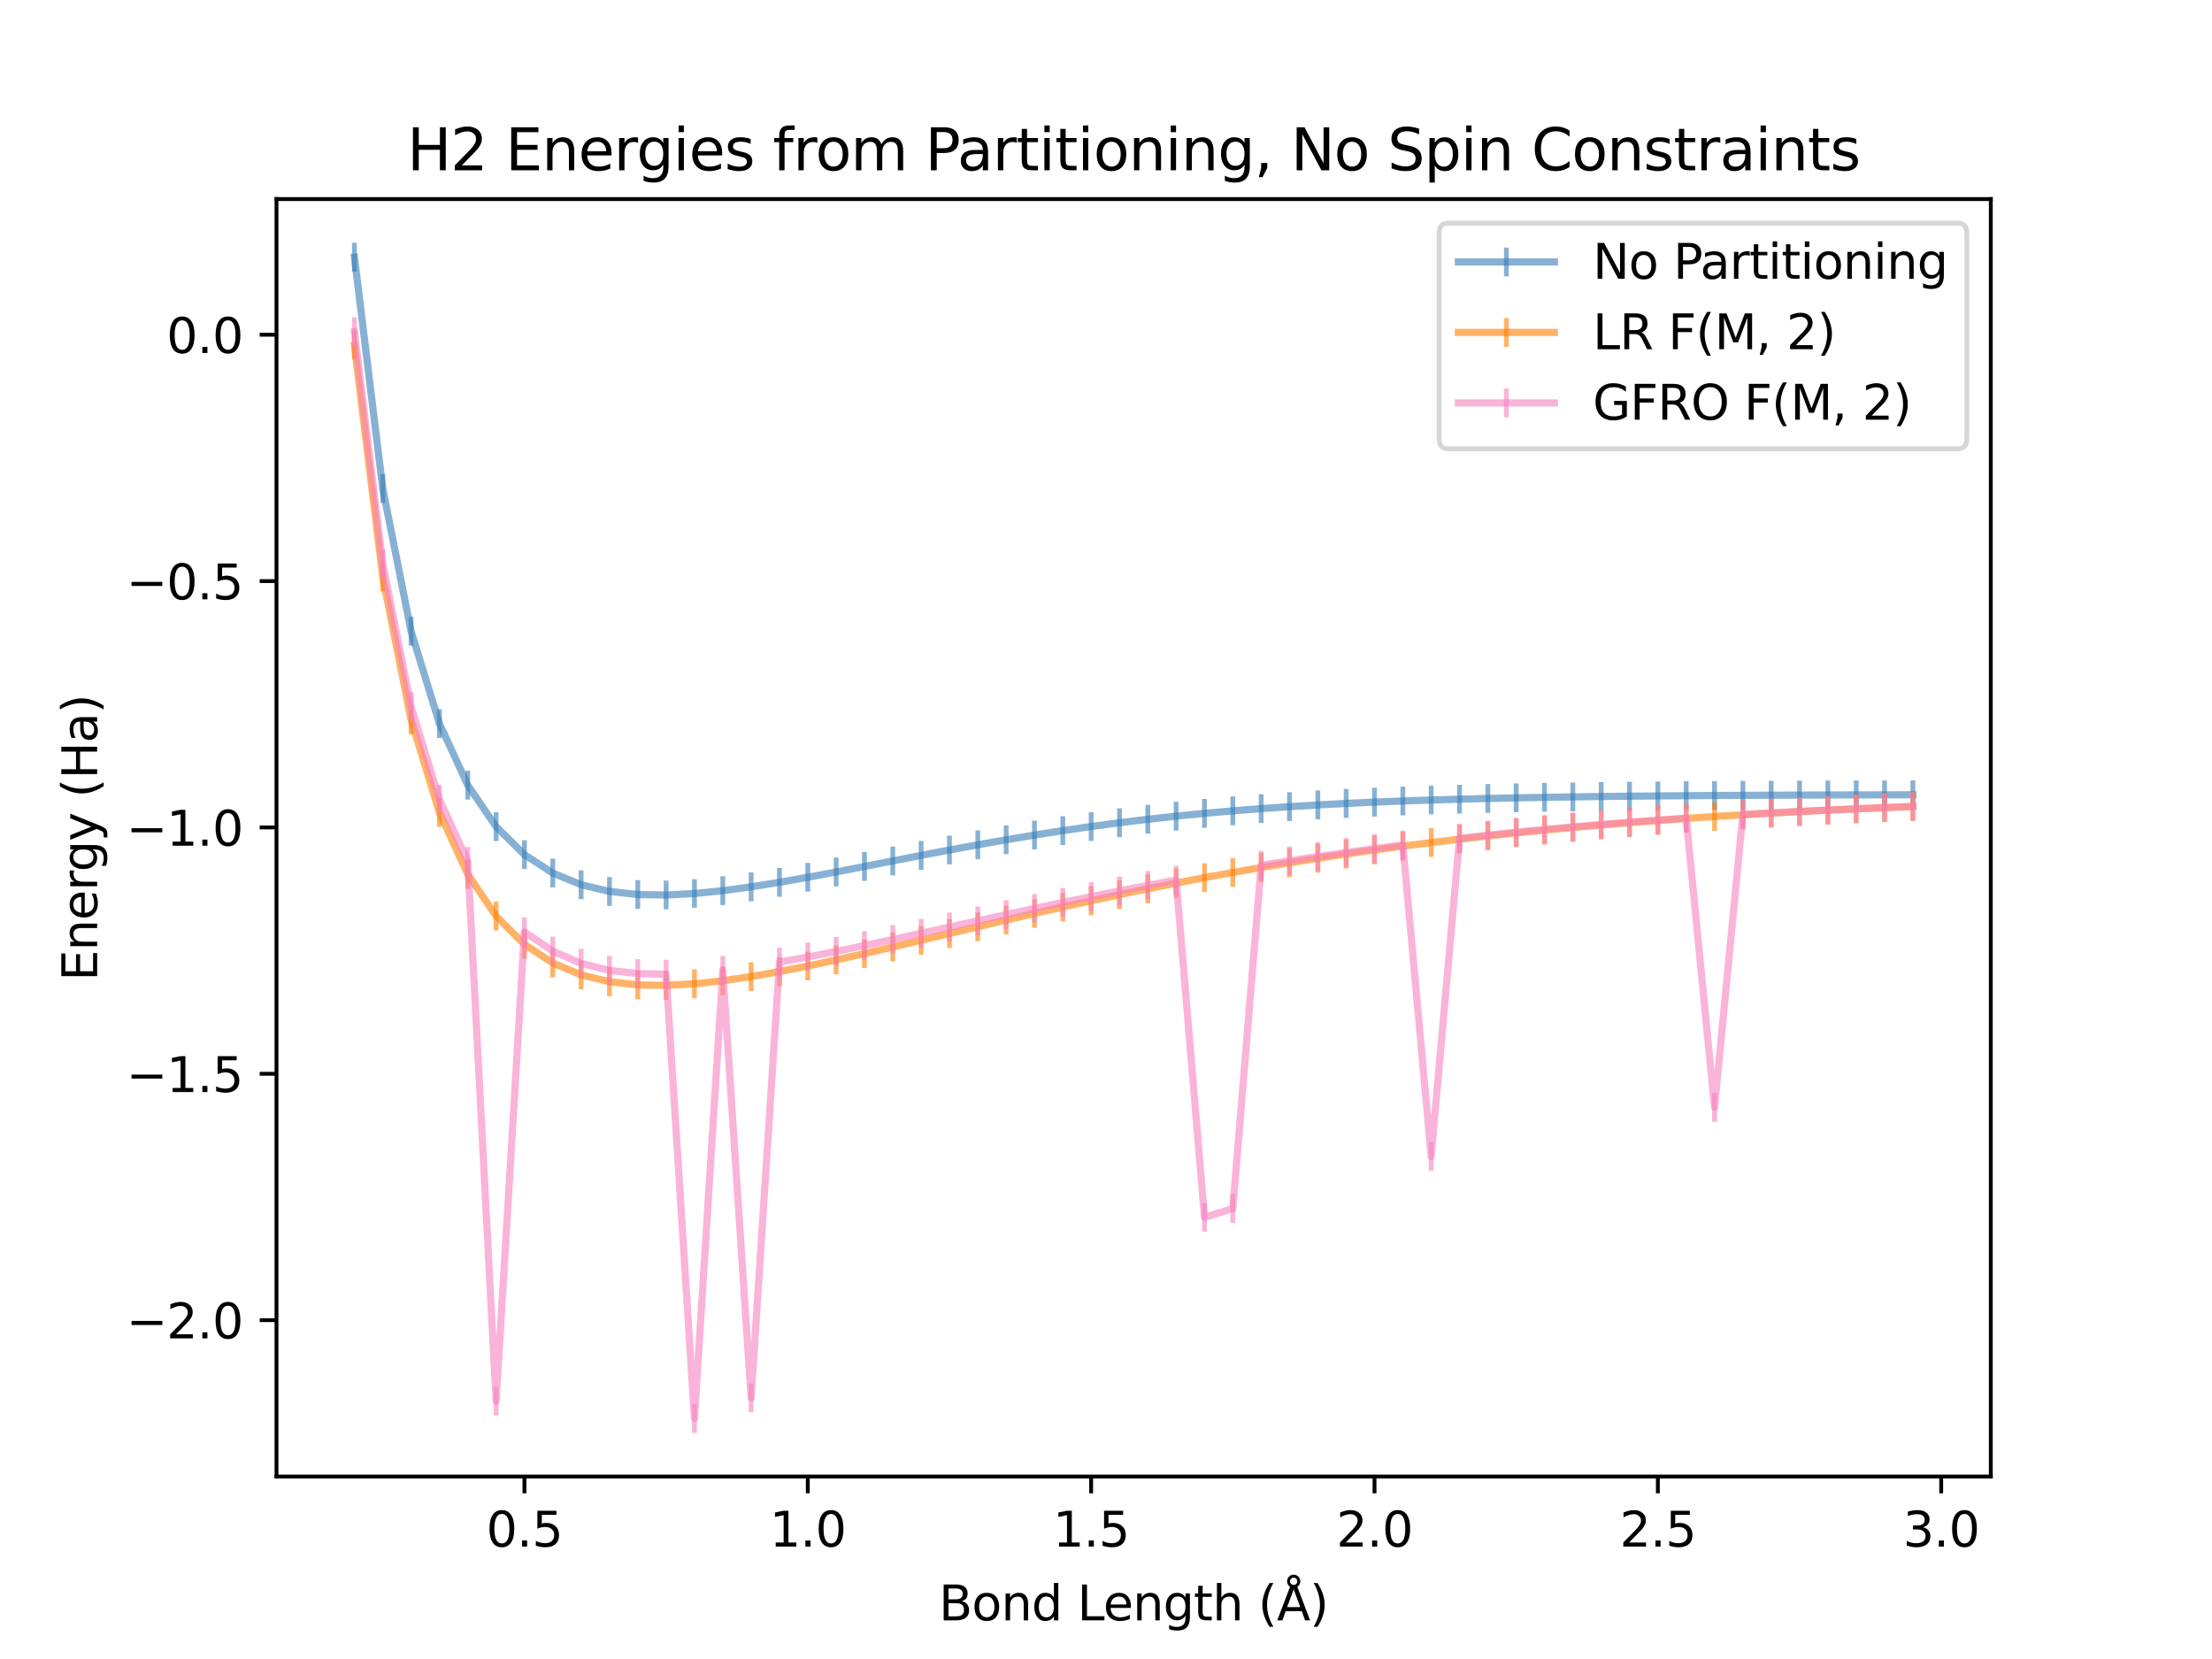 <?xml version="1.0" encoding="utf-8" standalone="no"?>
<!DOCTYPE svg PUBLIC "-//W3C//DTD SVG 1.1//EN"
  "http://www.w3.org/Graphics/SVG/1.1/DTD/svg11.dtd">
<svg xmlns:xlink="http://www.w3.org/1999/xlink" width="460.8pt" height="345.6pt" viewBox="0 0 460.8 345.6" xmlns="http://www.w3.org/2000/svg" version="1.1">
 <defs>
  <style type="text/css">*{stroke-linejoin: round; stroke-linecap: butt}</style>
 </defs>
 <g id="figure_1">
  <g id="patch_1">
   <path d="M 0 345.6 
L 460.8 345.6 
L 460.8 0 
L 0 0 
z
" style="fill: #ffffff"/>
  </g>
  <g id="axes_1">
   <g id="patch_2">
    <path d="M 57.6 307.584 
L 414.72 307.584 
L 414.72 41.472 
L 57.6 41.472 
z
" style="fill: #ffffff"/>
   </g>
   <g id="matplotlib.axis_1">
    <g id="xtick_1">
     <g id="line2d_1">
      <defs>
       <path id="me6f6665783" d="M 0 0 
L 0 3.5 
" style="stroke: #000000; stroke-width: 0.8"/>
      </defs>
      <g>
       <use xlink:href="#me6f6665783" x="109.25" y="307.584" style="stroke: #000000; stroke-width: 0.8"/>
      </g>
     </g>
     <g id="text_1">
      <!-- 0.5 -->
      <g transform="translate(101.298 322.182) scale(0.1 -0.1)">
       <defs>
        <path id="DejaVuSans-30" d="M 2034 4250 
Q 1547 4250 1301 3770 
Q 1056 3291 1056 2328 
Q 1056 1369 1301 889 
Q 1547 409 2034 409 
Q 2525 409 2770 889 
Q 3016 1369 3016 2328 
Q 3016 3291 2770 3770 
Q 2525 4250 2034 4250 
z
M 2034 4750 
Q 2819 4750 3233 4129 
Q 3647 3509 3647 2328 
Q 3647 1150 3233 529 
Q 2819 -91 2034 -91 
Q 1250 -91 836 529 
Q 422 1150 422 2328 
Q 422 3509 836 4129 
Q 1250 4750 2034 4750 
z
" transform="scale(0.016)"/>
        <path id="DejaVuSans-2e" d="M 684 794 
L 1344 794 
L 1344 0 
L 684 0 
L 684 794 
z
" transform="scale(0.016)"/>
        <path id="DejaVuSans-35" d="M 691 4666 
L 3169 4666 
L 3169 4134 
L 1269 4134 
L 1269 2991 
Q 1406 3038 1543 3061 
Q 1681 3084 1819 3084 
Q 2600 3084 3056 2656 
Q 3513 2228 3513 1497 
Q 3513 744 3044 326 
Q 2575 -91 1722 -91 
Q 1428 -91 1123 -41 
Q 819 9 494 109 
L 494 744 
Q 775 591 1075 516 
Q 1375 441 1709 441 
Q 2250 441 2565 725 
Q 2881 1009 2881 1497 
Q 2881 1984 2565 2268 
Q 2250 2553 1709 2553 
Q 1456 2553 1204 2497 
Q 953 2441 691 2322 
L 691 4666 
z
" transform="scale(0.016)"/>
       </defs>
       <use xlink:href="#DejaVuSans-30"/>
       <use xlink:href="#DejaVuSans-2e" transform="translate(63.623 0)"/>
       <use xlink:href="#DejaVuSans-35" transform="translate(95.41 0)"/>
      </g>
     </g>
    </g>
    <g id="xtick_2">
     <g id="line2d_2">
      <g>
       <use xlink:href="#me6f6665783" x="168.278" y="307.584" style="stroke: #000000; stroke-width: 0.8"/>
      </g>
     </g>
     <g id="text_2">
      <!-- 1.0 -->
      <g transform="translate(160.326 322.182) scale(0.1 -0.1)">
       <defs>
        <path id="DejaVuSans-31" d="M 794 531 
L 1825 531 
L 1825 4091 
L 703 3866 
L 703 4441 
L 1819 4666 
L 2450 4666 
L 2450 531 
L 3481 531 
L 3481 0 
L 794 0 
L 794 531 
z
" transform="scale(0.016)"/>
       </defs>
       <use xlink:href="#DejaVuSans-31"/>
       <use xlink:href="#DejaVuSans-2e" transform="translate(63.623 0)"/>
       <use xlink:href="#DejaVuSans-30" transform="translate(95.41 0)"/>
      </g>
     </g>
    </g>
    <g id="xtick_3">
     <g id="line2d_3">
      <g>
       <use xlink:href="#me6f6665783" x="227.306" y="307.584" style="stroke: #000000; stroke-width: 0.8"/>
      </g>
     </g>
     <g id="text_3">
      <!-- 1.5 -->
      <g transform="translate(219.354 322.182) scale(0.1 -0.1)">
       <use xlink:href="#DejaVuSans-31"/>
       <use xlink:href="#DejaVuSans-2e" transform="translate(63.623 0)"/>
       <use xlink:href="#DejaVuSans-35" transform="translate(95.41 0)"/>
      </g>
     </g>
    </g>
    <g id="xtick_4">
     <g id="line2d_4">
      <g>
       <use xlink:href="#me6f6665783" x="286.334" y="307.584" style="stroke: #000000; stroke-width: 0.8"/>
      </g>
     </g>
     <g id="text_4">
      <!-- 2.0 -->
      <g transform="translate(278.382 322.182) scale(0.1 -0.1)">
       <defs>
        <path id="DejaVuSans-32" d="M 1228 531 
L 3431 531 
L 3431 0 
L 469 0 
L 469 531 
Q 828 903 1448 1529 
Q 2069 2156 2228 2338 
Q 2531 2678 2651 2914 
Q 2772 3150 2772 3378 
Q 2772 3750 2511 3984 
Q 2250 4219 1831 4219 
Q 1534 4219 1204 4116 
Q 875 4013 500 3803 
L 500 4441 
Q 881 4594 1212 4672 
Q 1544 4750 1819 4750 
Q 2544 4750 2975 4387 
Q 3406 4025 3406 3419 
Q 3406 3131 3298 2873 
Q 3191 2616 2906 2266 
Q 2828 2175 2409 1742 
Q 1991 1309 1228 531 
z
" transform="scale(0.016)"/>
       </defs>
       <use xlink:href="#DejaVuSans-32"/>
       <use xlink:href="#DejaVuSans-2e" transform="translate(63.623 0)"/>
       <use xlink:href="#DejaVuSans-30" transform="translate(95.41 0)"/>
      </g>
     </g>
    </g>
    <g id="xtick_5">
     <g id="line2d_5">
      <g>
       <use xlink:href="#me6f6665783" x="345.362" y="307.584" style="stroke: #000000; stroke-width: 0.8"/>
      </g>
     </g>
     <g id="text_5">
      <!-- 2.5 -->
      <g transform="translate(337.41 322.182) scale(0.1 -0.1)">
       <use xlink:href="#DejaVuSans-32"/>
       <use xlink:href="#DejaVuSans-2e" transform="translate(63.623 0)"/>
       <use xlink:href="#DejaVuSans-35" transform="translate(95.41 0)"/>
      </g>
     </g>
    </g>
    <g id="xtick_6">
     <g id="line2d_6">
      <g>
       <use xlink:href="#me6f6665783" x="404.39" y="307.584" style="stroke: #000000; stroke-width: 0.8"/>
      </g>
     </g>
     <g id="text_6">
      <!-- 3.0 -->
      <g transform="translate(396.439 322.182) scale(0.1 -0.1)">
       <defs>
        <path id="DejaVuSans-33" d="M 2597 2516 
Q 3050 2419 3304 2112 
Q 3559 1806 3559 1356 
Q 3559 666 3084 287 
Q 2609 -91 1734 -91 
Q 1441 -91 1130 -33 
Q 819 25 488 141 
L 488 750 
Q 750 597 1062 519 
Q 1375 441 1716 441 
Q 2309 441 2620 675 
Q 2931 909 2931 1356 
Q 2931 1769 2642 2001 
Q 2353 2234 1838 2234 
L 1294 2234 
L 1294 2753 
L 1863 2753 
Q 2328 2753 2575 2939 
Q 2822 3125 2822 3475 
Q 2822 3834 2567 4026 
Q 2313 4219 1838 4219 
Q 1578 4219 1281 4162 
Q 984 4106 628 3988 
L 628 4550 
Q 988 4650 1302 4700 
Q 1616 4750 1894 4750 
Q 2613 4750 3031 4423 
Q 3450 4097 3450 3541 
Q 3450 3153 3228 2886 
Q 3006 2619 2597 2516 
z
" transform="scale(0.016)"/>
       </defs>
       <use xlink:href="#DejaVuSans-33"/>
       <use xlink:href="#DejaVuSans-2e" transform="translate(63.623 0)"/>
       <use xlink:href="#DejaVuSans-30" transform="translate(95.41 0)"/>
      </g>
     </g>
    </g>
    <g id="text_7">
     <!-- Bond Length (Å) -->
     <g transform="translate(195.58 337.545) scale(0.1 -0.1)">
      <defs>
       <path id="DejaVuSans-42" d="M 1259 2228 
L 1259 519 
L 2272 519 
Q 2781 519 3026 730 
Q 3272 941 3272 1375 
Q 3272 1813 3026 2020 
Q 2781 2228 2272 2228 
L 1259 2228 
z
M 1259 4147 
L 1259 2741 
L 2194 2741 
Q 2656 2741 2882 2914 
Q 3109 3088 3109 3444 
Q 3109 3797 2882 3972 
Q 2656 4147 2194 4147 
L 1259 4147 
z
M 628 4666 
L 2241 4666 
Q 2963 4666 3353 4366 
Q 3744 4066 3744 3513 
Q 3744 3084 3544 2831 
Q 3344 2578 2956 2516 
Q 3422 2416 3680 2098 
Q 3938 1781 3938 1306 
Q 3938 681 3513 340 
Q 3088 0 2303 0 
L 628 0 
L 628 4666 
z
" transform="scale(0.016)"/>
       <path id="DejaVuSans-6f" d="M 1959 3097 
Q 1497 3097 1228 2736 
Q 959 2375 959 1747 
Q 959 1119 1226 758 
Q 1494 397 1959 397 
Q 2419 397 2687 759 
Q 2956 1122 2956 1747 
Q 2956 2369 2687 2733 
Q 2419 3097 1959 3097 
z
M 1959 3584 
Q 2709 3584 3137 3096 
Q 3566 2609 3566 1747 
Q 3566 888 3137 398 
Q 2709 -91 1959 -91 
Q 1206 -91 779 398 
Q 353 888 353 1747 
Q 353 2609 779 3096 
Q 1206 3584 1959 3584 
z
" transform="scale(0.016)"/>
       <path id="DejaVuSans-6e" d="M 3513 2113 
L 3513 0 
L 2938 0 
L 2938 2094 
Q 2938 2591 2744 2837 
Q 2550 3084 2163 3084 
Q 1697 3084 1428 2787 
Q 1159 2491 1159 1978 
L 1159 0 
L 581 0 
L 581 3500 
L 1159 3500 
L 1159 2956 
Q 1366 3272 1645 3428 
Q 1925 3584 2291 3584 
Q 2894 3584 3203 3211 
Q 3513 2838 3513 2113 
z
" transform="scale(0.016)"/>
       <path id="DejaVuSans-64" d="M 2906 2969 
L 2906 4863 
L 3481 4863 
L 3481 0 
L 2906 0 
L 2906 525 
Q 2725 213 2448 61 
Q 2172 -91 1784 -91 
Q 1150 -91 751 415 
Q 353 922 353 1747 
Q 353 2572 751 3078 
Q 1150 3584 1784 3584 
Q 2172 3584 2448 3432 
Q 2725 3281 2906 2969 
z
M 947 1747 
Q 947 1113 1208 752 
Q 1469 391 1925 391 
Q 2381 391 2643 752 
Q 2906 1113 2906 1747 
Q 2906 2381 2643 2742 
Q 2381 3103 1925 3103 
Q 1469 3103 1208 2742 
Q 947 2381 947 1747 
z
" transform="scale(0.016)"/>
       <path id="DejaVuSans-20" transform="scale(0.016)"/>
       <path id="DejaVuSans-4c" d="M 628 4666 
L 1259 4666 
L 1259 531 
L 3531 531 
L 3531 0 
L 628 0 
L 628 4666 
z
" transform="scale(0.016)"/>
       <path id="DejaVuSans-65" d="M 3597 1894 
L 3597 1613 
L 953 1613 
Q 991 1019 1311 708 
Q 1631 397 2203 397 
Q 2534 397 2845 478 
Q 3156 559 3463 722 
L 3463 178 
Q 3153 47 2828 -22 
Q 2503 -91 2169 -91 
Q 1331 -91 842 396 
Q 353 884 353 1716 
Q 353 2575 817 3079 
Q 1281 3584 2069 3584 
Q 2775 3584 3186 3129 
Q 3597 2675 3597 1894 
z
M 3022 2063 
Q 3016 2534 2758 2815 
Q 2500 3097 2075 3097 
Q 1594 3097 1305 2825 
Q 1016 2553 972 2059 
L 3022 2063 
z
" transform="scale(0.016)"/>
       <path id="DejaVuSans-67" d="M 2906 1791 
Q 2906 2416 2648 2759 
Q 2391 3103 1925 3103 
Q 1463 3103 1205 2759 
Q 947 2416 947 1791 
Q 947 1169 1205 825 
Q 1463 481 1925 481 
Q 2391 481 2648 825 
Q 2906 1169 2906 1791 
z
M 3481 434 
Q 3481 -459 3084 -895 
Q 2688 -1331 1869 -1331 
Q 1566 -1331 1297 -1286 
Q 1028 -1241 775 -1147 
L 775 -588 
Q 1028 -725 1275 -790 
Q 1522 -856 1778 -856 
Q 2344 -856 2625 -561 
Q 2906 -266 2906 331 
L 2906 616 
Q 2728 306 2450 153 
Q 2172 0 1784 0 
Q 1141 0 747 490 
Q 353 981 353 1791 
Q 353 2603 747 3093 
Q 1141 3584 1784 3584 
Q 2172 3584 2450 3431 
Q 2728 3278 2906 2969 
L 2906 3500 
L 3481 3500 
L 3481 434 
z
" transform="scale(0.016)"/>
       <path id="DejaVuSans-74" d="M 1172 4494 
L 1172 3500 
L 2356 3500 
L 2356 3053 
L 1172 3053 
L 1172 1153 
Q 1172 725 1289 603 
Q 1406 481 1766 481 
L 2356 481 
L 2356 0 
L 1766 0 
Q 1100 0 847 248 
Q 594 497 594 1153 
L 594 3053 
L 172 3053 
L 172 3500 
L 594 3500 
L 594 4494 
L 1172 4494 
z
" transform="scale(0.016)"/>
       <path id="DejaVuSans-68" d="M 3513 2113 
L 3513 0 
L 2938 0 
L 2938 2094 
Q 2938 2591 2744 2837 
Q 2550 3084 2163 3084 
Q 1697 3084 1428 2787 
Q 1159 2491 1159 1978 
L 1159 0 
L 581 0 
L 581 4863 
L 1159 4863 
L 1159 2956 
Q 1366 3272 1645 3428 
Q 1925 3584 2291 3584 
Q 2894 3584 3203 3211 
Q 3513 2838 3513 2113 
z
" transform="scale(0.016)"/>
       <path id="DejaVuSans-28" d="M 1984 4856 
Q 1566 4138 1362 3434 
Q 1159 2731 1159 2009 
Q 1159 1288 1364 580 
Q 1569 -128 1984 -844 
L 1484 -844 
Q 1016 -109 783 600 
Q 550 1309 550 2009 
Q 550 2706 781 3412 
Q 1013 4119 1484 4856 
L 1984 4856 
z
" transform="scale(0.016)"/>
       <path id="DejaVuSans-c5" d="M 2663 5081 
Q 2663 5278 2523 5417 
Q 2384 5556 2188 5556 
Q 1988 5556 1852 5420 
Q 1716 5284 1716 5081 
Q 1716 4884 1853 4746 
Q 1991 4609 2188 4609 
Q 2384 4609 2523 4746 
Q 2663 4884 2663 5081 
z
M 2188 4044 
L 1338 1722 
L 3041 1722 
L 2188 4044 
z
M 1716 4366 
Q 1525 4494 1428 4673 
Q 1331 4853 1331 5081 
Q 1331 5441 1579 5691 
Q 1828 5941 2188 5941 
Q 2544 5941 2795 5689 
Q 3047 5438 3047 5081 
Q 3047 4863 2948 4678 
Q 2850 4494 2663 4366 
L 4325 0 
L 3669 0 
L 3244 1197 
L 1141 1197 
L 716 0 
L 50 0 
L 1716 4366 
z
" transform="scale(0.016)"/>
       <path id="DejaVuSans-29" d="M 513 4856 
L 1013 4856 
Q 1481 4119 1714 3412 
Q 1947 2706 1947 2009 
Q 1947 1309 1714 600 
Q 1481 -109 1013 -844 
L 513 -844 
Q 928 -128 1133 580 
Q 1338 1288 1338 2009 
Q 1338 2731 1133 3434 
Q 928 4138 513 4856 
z
" transform="scale(0.016)"/>
      </defs>
      <use xlink:href="#DejaVuSans-42"/>
      <use xlink:href="#DejaVuSans-6f" transform="translate(68.604 0)"/>
      <use xlink:href="#DejaVuSans-6e" transform="translate(129.785 0)"/>
      <use xlink:href="#DejaVuSans-64" transform="translate(193.164 0)"/>
      <use xlink:href="#DejaVuSans-20" transform="translate(256.641 0)"/>
      <use xlink:href="#DejaVuSans-4c" transform="translate(288.428 0)"/>
      <use xlink:href="#DejaVuSans-65" transform="translate(342.391 0)"/>
      <use xlink:href="#DejaVuSans-6e" transform="translate(403.914 0)"/>
      <use xlink:href="#DejaVuSans-67" transform="translate(467.293 0)"/>
      <use xlink:href="#DejaVuSans-74" transform="translate(530.77 0)"/>
      <use xlink:href="#DejaVuSans-68" transform="translate(569.979 0)"/>
      <use xlink:href="#DejaVuSans-20" transform="translate(633.357 0)"/>
      <use xlink:href="#DejaVuSans-28" transform="translate(665.145 0)"/>
      <use xlink:href="#DejaVuSans-c5" transform="translate(704.158 0)"/>
      <use xlink:href="#DejaVuSans-29" transform="translate(772.566 0)"/>
     </g>
    </g>
   </g>
   <g id="matplotlib.axis_2">
    <g id="ytick_1">
     <g id="line2d_7">
      <defs>
       <path id="m92d34f9b53" d="M 0 0 
L -3.5 0 
" style="stroke: #000000; stroke-width: 0.8"/>
      </defs>
      <g>
       <use xlink:href="#m92d34f9b53" x="57.6" y="275.008" style="stroke: #000000; stroke-width: 0.8"/>
      </g>
     </g>
     <g id="text_8">
      <!-- −2.0 -->
      <g transform="translate(26.317 278.807) scale(0.1 -0.1)">
       <defs>
        <path id="DejaVuSans-2212" d="M 678 2272 
L 4684 2272 
L 4684 1741 
L 678 1741 
L 678 2272 
z
" transform="scale(0.016)"/>
       </defs>
       <use xlink:href="#DejaVuSans-2212"/>
       <use xlink:href="#DejaVuSans-32" transform="translate(83.789 0)"/>
       <use xlink:href="#DejaVuSans-2e" transform="translate(147.412 0)"/>
       <use xlink:href="#DejaVuSans-30" transform="translate(179.199 0)"/>
      </g>
     </g>
    </g>
    <g id="ytick_2">
     <g id="line2d_8">
      <g>
       <use xlink:href="#m92d34f9b53" x="57.6" y="223.689" style="stroke: #000000; stroke-width: 0.8"/>
      </g>
     </g>
     <g id="text_9">
      <!-- −1.5 -->
      <g transform="translate(26.317 227.488) scale(0.1 -0.1)">
       <use xlink:href="#DejaVuSans-2212"/>
       <use xlink:href="#DejaVuSans-31" transform="translate(83.789 0)"/>
       <use xlink:href="#DejaVuSans-2e" transform="translate(147.412 0)"/>
       <use xlink:href="#DejaVuSans-35" transform="translate(179.199 0)"/>
      </g>
     </g>
    </g>
    <g id="ytick_3">
     <g id="line2d_9">
      <g>
       <use xlink:href="#m92d34f9b53" x="57.6" y="172.37" style="stroke: #000000; stroke-width: 0.8"/>
      </g>
     </g>
     <g id="text_10">
      <!-- −1.0 -->
      <g transform="translate(26.317 176.169) scale(0.1 -0.1)">
       <use xlink:href="#DejaVuSans-2212"/>
       <use xlink:href="#DejaVuSans-31" transform="translate(83.789 0)"/>
       <use xlink:href="#DejaVuSans-2e" transform="translate(147.412 0)"/>
       <use xlink:href="#DejaVuSans-30" transform="translate(179.199 0)"/>
      </g>
     </g>
    </g>
    <g id="ytick_4">
     <g id="line2d_10">
      <g>
       <use xlink:href="#m92d34f9b53" x="57.6" y="121.051" style="stroke: #000000; stroke-width: 0.8"/>
      </g>
     </g>
     <g id="text_11">
      <!-- −0.5 -->
      <g transform="translate(26.317 124.85) scale(0.1 -0.1)">
       <use xlink:href="#DejaVuSans-2212"/>
       <use xlink:href="#DejaVuSans-30" transform="translate(83.789 0)"/>
       <use xlink:href="#DejaVuSans-2e" transform="translate(147.412 0)"/>
       <use xlink:href="#DejaVuSans-35" transform="translate(179.199 0)"/>
      </g>
     </g>
    </g>
    <g id="ytick_5">
     <g id="line2d_11">
      <g>
       <use xlink:href="#m92d34f9b53" x="57.6" y="69.732" style="stroke: #000000; stroke-width: 0.8"/>
      </g>
     </g>
     <g id="text_12">
      <!-- 0.0 -->
      <g transform="translate(34.697 73.531) scale(0.1 -0.1)">
       <use xlink:href="#DejaVuSans-30"/>
       <use xlink:href="#DejaVuSans-2e" transform="translate(63.623 0)"/>
       <use xlink:href="#DejaVuSans-30" transform="translate(95.41 0)"/>
      </g>
     </g>
    </g>
    <g id="text_13">
     <!-- Energy (Ha) -->
     <g transform="translate(20.238 204.349) rotate(-90) scale(0.1 -0.1)">
      <defs>
       <path id="DejaVuSans-45" d="M 628 4666 
L 3578 4666 
L 3578 4134 
L 1259 4134 
L 1259 2753 
L 3481 2753 
L 3481 2222 
L 1259 2222 
L 1259 531 
L 3634 531 
L 3634 0 
L 628 0 
L 628 4666 
z
" transform="scale(0.016)"/>
       <path id="DejaVuSans-72" d="M 2631 2963 
Q 2534 3019 2420 3045 
Q 2306 3072 2169 3072 
Q 1681 3072 1420 2755 
Q 1159 2438 1159 1844 
L 1159 0 
L 581 0 
L 581 3500 
L 1159 3500 
L 1159 2956 
Q 1341 3275 1631 3429 
Q 1922 3584 2338 3584 
Q 2397 3584 2469 3576 
Q 2541 3569 2628 3553 
L 2631 2963 
z
" transform="scale(0.016)"/>
       <path id="DejaVuSans-79" d="M 2059 -325 
Q 1816 -950 1584 -1140 
Q 1353 -1331 966 -1331 
L 506 -1331 
L 506 -850 
L 844 -850 
Q 1081 -850 1212 -737 
Q 1344 -625 1503 -206 
L 1606 56 
L 191 3500 
L 800 3500 
L 1894 763 
L 2988 3500 
L 3597 3500 
L 2059 -325 
z
" transform="scale(0.016)"/>
       <path id="DejaVuSans-48" d="M 628 4666 
L 1259 4666 
L 1259 2753 
L 3553 2753 
L 3553 4666 
L 4184 4666 
L 4184 0 
L 3553 0 
L 3553 2222 
L 1259 2222 
L 1259 0 
L 628 0 
L 628 4666 
z
" transform="scale(0.016)"/>
       <path id="DejaVuSans-61" d="M 2194 1759 
Q 1497 1759 1228 1600 
Q 959 1441 959 1056 
Q 959 750 1161 570 
Q 1363 391 1709 391 
Q 2188 391 2477 730 
Q 2766 1069 2766 1631 
L 2766 1759 
L 2194 1759 
z
M 3341 1997 
L 3341 0 
L 2766 0 
L 2766 531 
Q 2569 213 2275 61 
Q 1981 -91 1556 -91 
Q 1019 -91 701 211 
Q 384 513 384 1019 
Q 384 1609 779 1909 
Q 1175 2209 1959 2209 
L 2766 2209 
L 2766 2266 
Q 2766 2663 2505 2880 
Q 2244 3097 1772 3097 
Q 1472 3097 1187 3025 
Q 903 2953 641 2809 
L 641 3341 
Q 956 3463 1253 3523 
Q 1550 3584 1831 3584 
Q 2591 3584 2966 3190 
Q 3341 2797 3341 1997 
z
" transform="scale(0.016)"/>
      </defs>
      <use xlink:href="#DejaVuSans-45"/>
      <use xlink:href="#DejaVuSans-6e" transform="translate(63.184 0)"/>
      <use xlink:href="#DejaVuSans-65" transform="translate(126.562 0)"/>
      <use xlink:href="#DejaVuSans-72" transform="translate(188.086 0)"/>
      <use xlink:href="#DejaVuSans-67" transform="translate(227.449 0)"/>
      <use xlink:href="#DejaVuSans-79" transform="translate(290.926 0)"/>
      <use xlink:href="#DejaVuSans-20" transform="translate(350.105 0)"/>
      <use xlink:href="#DejaVuSans-28" transform="translate(381.893 0)"/>
      <use xlink:href="#DejaVuSans-48" transform="translate(420.906 0)"/>
      <use xlink:href="#DejaVuSans-61" transform="translate(496.102 0)"/>
      <use xlink:href="#DejaVuSans-29" transform="translate(557.381 0)"/>
     </g>
    </g>
   </g>
   <g id="line2d_12">
    <path d="M 73.833 53.568 
L 79.736 101.782 
L 85.638 131.5 
L 91.541 150.741 
L 97.444 163.558 
L 103.347 172.207 
L 109.25 178.031 
L 115.152 181.877 
L 121.055 184.305 
L 126.958 185.703 
L 132.861 186.348 
L 138.764 186.443 
L 144.666 186.138 
L 150.569 185.544 
L 156.472 184.744 
L 162.375 183.797 
L 168.278 182.751 
L 174.18 181.642 
L 180.083 180.498 
L 185.986 179.342 
L 191.889 178.193 
L 197.792 177.069 
L 203.695 175.981 
L 209.597 174.941 
L 215.5 173.957 
L 221.403 173.035 
L 227.306 172.18 
L 233.209 171.392 
L 239.111 170.673 
L 245.014 170.022 
L 250.917 169.437 
L 256.82 168.914 
L 262.723 168.451 
L 268.625 168.042 
L 274.528 167.683 
L 280.431 167.37 
L 286.334 167.098 
L 292.237 166.863 
L 298.14 166.66 
L 304.042 166.486 
L 309.945 166.337 
L 315.848 166.209 
L 321.751 166.101 
L 327.654 166.008 
L 333.556 165.93 
L 339.459 165.863 
L 345.362 165.806 
L 351.265 165.759 
L 357.168 165.718 
L 363.07 165.684 
L 368.973 165.655 
L 374.876 165.631 
L 380.779 165.611 
L 386.682 165.594 
L 392.584 165.58 
L 398.487 165.568 
" clip-path="url(#p2145e4ed97)" style="fill: none; stroke: #377eb8; stroke-opacity: 0.6; stroke-width: 1.5; stroke-linecap: square"/>
    <defs>
     <path id="m9ac8372d1a" d="M 0 3 
L 0 -3 
" style="stroke: #377eb8; stroke-opacity: 0.6"/>
    </defs>
    <g clip-path="url(#p2145e4ed97)">
     <use xlink:href="#m9ac8372d1a" x="73.833" y="53.568" style="fill: #377eb8; fill-opacity: 0.6; stroke: #377eb8; stroke-opacity: 0.6"/>
     <use xlink:href="#m9ac8372d1a" x="79.736" y="101.782" style="fill: #377eb8; fill-opacity: 0.6; stroke: #377eb8; stroke-opacity: 0.6"/>
     <use xlink:href="#m9ac8372d1a" x="85.638" y="131.5" style="fill: #377eb8; fill-opacity: 0.6; stroke: #377eb8; stroke-opacity: 0.6"/>
     <use xlink:href="#m9ac8372d1a" x="91.541" y="150.741" style="fill: #377eb8; fill-opacity: 0.6; stroke: #377eb8; stroke-opacity: 0.6"/>
     <use xlink:href="#m9ac8372d1a" x="97.444" y="163.558" style="fill: #377eb8; fill-opacity: 0.6; stroke: #377eb8; stroke-opacity: 0.6"/>
     <use xlink:href="#m9ac8372d1a" x="103.347" y="172.207" style="fill: #377eb8; fill-opacity: 0.6; stroke: #377eb8; stroke-opacity: 0.6"/>
     <use xlink:href="#m9ac8372d1a" x="109.25" y="178.031" style="fill: #377eb8; fill-opacity: 0.6; stroke: #377eb8; stroke-opacity: 0.6"/>
     <use xlink:href="#m9ac8372d1a" x="115.152" y="181.877" style="fill: #377eb8; fill-opacity: 0.6; stroke: #377eb8; stroke-opacity: 0.6"/>
     <use xlink:href="#m9ac8372d1a" x="121.055" y="184.305" style="fill: #377eb8; fill-opacity: 0.6; stroke: #377eb8; stroke-opacity: 0.6"/>
     <use xlink:href="#m9ac8372d1a" x="126.958" y="185.703" style="fill: #377eb8; fill-opacity: 0.6; stroke: #377eb8; stroke-opacity: 0.6"/>
     <use xlink:href="#m9ac8372d1a" x="132.861" y="186.348" style="fill: #377eb8; fill-opacity: 0.6; stroke: #377eb8; stroke-opacity: 0.6"/>
     <use xlink:href="#m9ac8372d1a" x="138.764" y="186.443" style="fill: #377eb8; fill-opacity: 0.6; stroke: #377eb8; stroke-opacity: 0.6"/>
     <use xlink:href="#m9ac8372d1a" x="144.666" y="186.138" style="fill: #377eb8; fill-opacity: 0.6; stroke: #377eb8; stroke-opacity: 0.6"/>
     <use xlink:href="#m9ac8372d1a" x="150.569" y="185.544" style="fill: #377eb8; fill-opacity: 0.6; stroke: #377eb8; stroke-opacity: 0.6"/>
     <use xlink:href="#m9ac8372d1a" x="156.472" y="184.744" style="fill: #377eb8; fill-opacity: 0.6; stroke: #377eb8; stroke-opacity: 0.6"/>
     <use xlink:href="#m9ac8372d1a" x="162.375" y="183.797" style="fill: #377eb8; fill-opacity: 0.6; stroke: #377eb8; stroke-opacity: 0.6"/>
     <use xlink:href="#m9ac8372d1a" x="168.278" y="182.751" style="fill: #377eb8; fill-opacity: 0.6; stroke: #377eb8; stroke-opacity: 0.6"/>
     <use xlink:href="#m9ac8372d1a" x="174.18" y="181.642" style="fill: #377eb8; fill-opacity: 0.6; stroke: #377eb8; stroke-opacity: 0.6"/>
     <use xlink:href="#m9ac8372d1a" x="180.083" y="180.498" style="fill: #377eb8; fill-opacity: 0.6; stroke: #377eb8; stroke-opacity: 0.6"/>
     <use xlink:href="#m9ac8372d1a" x="185.986" y="179.342" style="fill: #377eb8; fill-opacity: 0.6; stroke: #377eb8; stroke-opacity: 0.6"/>
     <use xlink:href="#m9ac8372d1a" x="191.889" y="178.193" style="fill: #377eb8; fill-opacity: 0.6; stroke: #377eb8; stroke-opacity: 0.6"/>
     <use xlink:href="#m9ac8372d1a" x="197.792" y="177.069" style="fill: #377eb8; fill-opacity: 0.6; stroke: #377eb8; stroke-opacity: 0.6"/>
     <use xlink:href="#m9ac8372d1a" x="203.695" y="175.981" style="fill: #377eb8; fill-opacity: 0.6; stroke: #377eb8; stroke-opacity: 0.6"/>
     <use xlink:href="#m9ac8372d1a" x="209.597" y="174.941" style="fill: #377eb8; fill-opacity: 0.6; stroke: #377eb8; stroke-opacity: 0.6"/>
     <use xlink:href="#m9ac8372d1a" x="215.5" y="173.957" style="fill: #377eb8; fill-opacity: 0.6; stroke: #377eb8; stroke-opacity: 0.6"/>
     <use xlink:href="#m9ac8372d1a" x="221.403" y="173.035" style="fill: #377eb8; fill-opacity: 0.6; stroke: #377eb8; stroke-opacity: 0.6"/>
     <use xlink:href="#m9ac8372d1a" x="227.306" y="172.18" style="fill: #377eb8; fill-opacity: 0.6; stroke: #377eb8; stroke-opacity: 0.6"/>
     <use xlink:href="#m9ac8372d1a" x="233.209" y="171.392" style="fill: #377eb8; fill-opacity: 0.6; stroke: #377eb8; stroke-opacity: 0.6"/>
     <use xlink:href="#m9ac8372d1a" x="239.111" y="170.673" style="fill: #377eb8; fill-opacity: 0.6; stroke: #377eb8; stroke-opacity: 0.6"/>
     <use xlink:href="#m9ac8372d1a" x="245.014" y="170.022" style="fill: #377eb8; fill-opacity: 0.6; stroke: #377eb8; stroke-opacity: 0.6"/>
     <use xlink:href="#m9ac8372d1a" x="250.917" y="169.437" style="fill: #377eb8; fill-opacity: 0.6; stroke: #377eb8; stroke-opacity: 0.6"/>
     <use xlink:href="#m9ac8372d1a" x="256.82" y="168.914" style="fill: #377eb8; fill-opacity: 0.6; stroke: #377eb8; stroke-opacity: 0.6"/>
     <use xlink:href="#m9ac8372d1a" x="262.723" y="168.451" style="fill: #377eb8; fill-opacity: 0.6; stroke: #377eb8; stroke-opacity: 0.6"/>
     <use xlink:href="#m9ac8372d1a" x="268.625" y="168.042" style="fill: #377eb8; fill-opacity: 0.6; stroke: #377eb8; stroke-opacity: 0.6"/>
     <use xlink:href="#m9ac8372d1a" x="274.528" y="167.683" style="fill: #377eb8; fill-opacity: 0.6; stroke: #377eb8; stroke-opacity: 0.6"/>
     <use xlink:href="#m9ac8372d1a" x="280.431" y="167.37" style="fill: #377eb8; fill-opacity: 0.6; stroke: #377eb8; stroke-opacity: 0.6"/>
     <use xlink:href="#m9ac8372d1a" x="286.334" y="167.098" style="fill: #377eb8; fill-opacity: 0.6; stroke: #377eb8; stroke-opacity: 0.6"/>
     <use xlink:href="#m9ac8372d1a" x="292.237" y="166.863" style="fill: #377eb8; fill-opacity: 0.6; stroke: #377eb8; stroke-opacity: 0.6"/>
     <use xlink:href="#m9ac8372d1a" x="298.14" y="166.66" style="fill: #377eb8; fill-opacity: 0.6; stroke: #377eb8; stroke-opacity: 0.6"/>
     <use xlink:href="#m9ac8372d1a" x="304.042" y="166.486" style="fill: #377eb8; fill-opacity: 0.6; stroke: #377eb8; stroke-opacity: 0.6"/>
     <use xlink:href="#m9ac8372d1a" x="309.945" y="166.337" style="fill: #377eb8; fill-opacity: 0.6; stroke: #377eb8; stroke-opacity: 0.6"/>
     <use xlink:href="#m9ac8372d1a" x="315.848" y="166.209" style="fill: #377eb8; fill-opacity: 0.6; stroke: #377eb8; stroke-opacity: 0.6"/>
     <use xlink:href="#m9ac8372d1a" x="321.751" y="166.101" style="fill: #377eb8; fill-opacity: 0.6; stroke: #377eb8; stroke-opacity: 0.6"/>
     <use xlink:href="#m9ac8372d1a" x="327.654" y="166.008" style="fill: #377eb8; fill-opacity: 0.6; stroke: #377eb8; stroke-opacity: 0.6"/>
     <use xlink:href="#m9ac8372d1a" x="333.556" y="165.93" style="fill: #377eb8; fill-opacity: 0.6; stroke: #377eb8; stroke-opacity: 0.6"/>
     <use xlink:href="#m9ac8372d1a" x="339.459" y="165.863" style="fill: #377eb8; fill-opacity: 0.6; stroke: #377eb8; stroke-opacity: 0.6"/>
     <use xlink:href="#m9ac8372d1a" x="345.362" y="165.806" style="fill: #377eb8; fill-opacity: 0.6; stroke: #377eb8; stroke-opacity: 0.6"/>
     <use xlink:href="#m9ac8372d1a" x="351.265" y="165.759" style="fill: #377eb8; fill-opacity: 0.6; stroke: #377eb8; stroke-opacity: 0.6"/>
     <use xlink:href="#m9ac8372d1a" x="357.168" y="165.718" style="fill: #377eb8; fill-opacity: 0.6; stroke: #377eb8; stroke-opacity: 0.6"/>
     <use xlink:href="#m9ac8372d1a" x="363.07" y="165.684" style="fill: #377eb8; fill-opacity: 0.6; stroke: #377eb8; stroke-opacity: 0.6"/>
     <use xlink:href="#m9ac8372d1a" x="368.973" y="165.655" style="fill: #377eb8; fill-opacity: 0.6; stroke: #377eb8; stroke-opacity: 0.6"/>
     <use xlink:href="#m9ac8372d1a" x="374.876" y="165.631" style="fill: #377eb8; fill-opacity: 0.6; stroke: #377eb8; stroke-opacity: 0.6"/>
     <use xlink:href="#m9ac8372d1a" x="380.779" y="165.611" style="fill: #377eb8; fill-opacity: 0.6; stroke: #377eb8; stroke-opacity: 0.6"/>
     <use xlink:href="#m9ac8372d1a" x="386.682" y="165.594" style="fill: #377eb8; fill-opacity: 0.6; stroke: #377eb8; stroke-opacity: 0.6"/>
     <use xlink:href="#m9ac8372d1a" x="392.584" y="165.58" style="fill: #377eb8; fill-opacity: 0.6; stroke: #377eb8; stroke-opacity: 0.6"/>
     <use xlink:href="#m9ac8372d1a" x="398.487" y="165.568" style="fill: #377eb8; fill-opacity: 0.6; stroke: #377eb8; stroke-opacity: 0.6"/>
    </g>
   </g>
   <g id="line2d_13">
    <path d="M 73.833 71.936 
L 79.736 120.191 
L 85.638 149.956 
L 91.541 169.251 
L 97.444 182.127 
L 103.347 190.836 
L 109.25 196.718 
L 115.152 200.617 
L 121.055 203.088 
L 126.958 204.517 
L 132.861 205.178 
L 138.764 205.271 
L 144.666 204.944 
L 150.569 204.306 
L 156.472 203.437 
L 162.375 202.396 
L 168.278 201.228 
L 174.18 199.967 
L 180.083 198.64 
L 185.986 197.269 
L 191.889 195.871 
L 197.792 194.463 
L 203.695 193.057 
L 209.597 191.664 
L 215.5 190.292 
L 221.403 188.95 
L 227.306 187.642 
L 233.209 186.374 
L 239.111 185.148 
L 245.014 183.969 
L 250.917 182.836 
L 256.82 181.752 
L 262.723 180.716 
L 268.625 179.73 
L 274.528 178.793 
L 280.431 177.903 
L 286.334 177.061 
L 292.237 176.265 
L 298.14 175.513 
L 304.042 174.805 
L 309.945 174.138 
L 315.848 173.511 
L 321.751 172.923 
L 327.654 172.371 
L 333.556 171.854 
L 339.459 171.37 
L 345.362 170.917 
L 351.265 170.495 
L 357.168 170.1 
L 363.07 169.732 
L 368.973 169.39 
L 374.876 169.071 
L 380.779 168.775 
L 386.682 168.5 
L 392.584 168.245 
L 398.487 168.009 
" clip-path="url(#p2145e4ed97)" style="fill: none; stroke: #ff7f00; stroke-opacity: 0.6; stroke-width: 1.5; stroke-linecap: square"/>
    <defs>
     <path id="meb99b7087a" d="M 0 3 
L 0 -3 
" style="stroke: #ff7f00; stroke-opacity: 0.6"/>
    </defs>
    <g clip-path="url(#p2145e4ed97)">
     <use xlink:href="#meb99b7087a" x="73.833" y="71.936" style="fill: #ff7f00; fill-opacity: 0.6; stroke: #ff7f00; stroke-opacity: 0.6"/>
     <use xlink:href="#meb99b7087a" x="79.736" y="120.191" style="fill: #ff7f00; fill-opacity: 0.6; stroke: #ff7f00; stroke-opacity: 0.6"/>
     <use xlink:href="#meb99b7087a" x="85.638" y="149.956" style="fill: #ff7f00; fill-opacity: 0.6; stroke: #ff7f00; stroke-opacity: 0.6"/>
     <use xlink:href="#meb99b7087a" x="91.541" y="169.251" style="fill: #ff7f00; fill-opacity: 0.6; stroke: #ff7f00; stroke-opacity: 0.6"/>
     <use xlink:href="#meb99b7087a" x="97.444" y="182.127" style="fill: #ff7f00; fill-opacity: 0.6; stroke: #ff7f00; stroke-opacity: 0.6"/>
     <use xlink:href="#meb99b7087a" x="103.347" y="190.836" style="fill: #ff7f00; fill-opacity: 0.6; stroke: #ff7f00; stroke-opacity: 0.6"/>
     <use xlink:href="#meb99b7087a" x="109.25" y="196.718" style="fill: #ff7f00; fill-opacity: 0.6; stroke: #ff7f00; stroke-opacity: 0.6"/>
     <use xlink:href="#meb99b7087a" x="115.152" y="200.617" style="fill: #ff7f00; fill-opacity: 0.6; stroke: #ff7f00; stroke-opacity: 0.6"/>
     <use xlink:href="#meb99b7087a" x="121.055" y="203.088" style="fill: #ff7f00; fill-opacity: 0.6; stroke: #ff7f00; stroke-opacity: 0.6"/>
     <use xlink:href="#meb99b7087a" x="126.958" y="204.517" style="fill: #ff7f00; fill-opacity: 0.6; stroke: #ff7f00; stroke-opacity: 0.6"/>
     <use xlink:href="#meb99b7087a" x="132.861" y="205.178" style="fill: #ff7f00; fill-opacity: 0.6; stroke: #ff7f00; stroke-opacity: 0.6"/>
     <use xlink:href="#meb99b7087a" x="138.764" y="205.271" style="fill: #ff7f00; fill-opacity: 0.6; stroke: #ff7f00; stroke-opacity: 0.6"/>
     <use xlink:href="#meb99b7087a" x="144.666" y="204.944" style="fill: #ff7f00; fill-opacity: 0.6; stroke: #ff7f00; stroke-opacity: 0.6"/>
     <use xlink:href="#meb99b7087a" x="150.569" y="204.306" style="fill: #ff7f00; fill-opacity: 0.6; stroke: #ff7f00; stroke-opacity: 0.6"/>
     <use xlink:href="#meb99b7087a" x="156.472" y="203.437" style="fill: #ff7f00; fill-opacity: 0.6; stroke: #ff7f00; stroke-opacity: 0.6"/>
     <use xlink:href="#meb99b7087a" x="162.375" y="202.396" style="fill: #ff7f00; fill-opacity: 0.6; stroke: #ff7f00; stroke-opacity: 0.6"/>
     <use xlink:href="#meb99b7087a" x="168.278" y="201.228" style="fill: #ff7f00; fill-opacity: 0.6; stroke: #ff7f00; stroke-opacity: 0.6"/>
     <use xlink:href="#meb99b7087a" x="174.18" y="199.967" style="fill: #ff7f00; fill-opacity: 0.6; stroke: #ff7f00; stroke-opacity: 0.6"/>
     <use xlink:href="#meb99b7087a" x="180.083" y="198.64" style="fill: #ff7f00; fill-opacity: 0.6; stroke: #ff7f00; stroke-opacity: 0.6"/>
     <use xlink:href="#meb99b7087a" x="185.986" y="197.269" style="fill: #ff7f00; fill-opacity: 0.6; stroke: #ff7f00; stroke-opacity: 0.6"/>
     <use xlink:href="#meb99b7087a" x="191.889" y="195.871" style="fill: #ff7f00; fill-opacity: 0.6; stroke: #ff7f00; stroke-opacity: 0.6"/>
     <use xlink:href="#meb99b7087a" x="197.792" y="194.463" style="fill: #ff7f00; fill-opacity: 0.6; stroke: #ff7f00; stroke-opacity: 0.6"/>
     <use xlink:href="#meb99b7087a" x="203.695" y="193.057" style="fill: #ff7f00; fill-opacity: 0.6; stroke: #ff7f00; stroke-opacity: 0.6"/>
     <use xlink:href="#meb99b7087a" x="209.597" y="191.664" style="fill: #ff7f00; fill-opacity: 0.6; stroke: #ff7f00; stroke-opacity: 0.6"/>
     <use xlink:href="#meb99b7087a" x="215.5" y="190.292" style="fill: #ff7f00; fill-opacity: 0.6; stroke: #ff7f00; stroke-opacity: 0.6"/>
     <use xlink:href="#meb99b7087a" x="221.403" y="188.95" style="fill: #ff7f00; fill-opacity: 0.6; stroke: #ff7f00; stroke-opacity: 0.6"/>
     <use xlink:href="#meb99b7087a" x="227.306" y="187.642" style="fill: #ff7f00; fill-opacity: 0.6; stroke: #ff7f00; stroke-opacity: 0.6"/>
     <use xlink:href="#meb99b7087a" x="233.209" y="186.374" style="fill: #ff7f00; fill-opacity: 0.6; stroke: #ff7f00; stroke-opacity: 0.6"/>
     <use xlink:href="#meb99b7087a" x="239.111" y="185.148" style="fill: #ff7f00; fill-opacity: 0.6; stroke: #ff7f00; stroke-opacity: 0.6"/>
     <use xlink:href="#meb99b7087a" x="245.014" y="183.969" style="fill: #ff7f00; fill-opacity: 0.6; stroke: #ff7f00; stroke-opacity: 0.6"/>
     <use xlink:href="#meb99b7087a" x="250.917" y="182.836" style="fill: #ff7f00; fill-opacity: 0.6; stroke: #ff7f00; stroke-opacity: 0.6"/>
     <use xlink:href="#meb99b7087a" x="256.82" y="181.752" style="fill: #ff7f00; fill-opacity: 0.6; stroke: #ff7f00; stroke-opacity: 0.6"/>
     <use xlink:href="#meb99b7087a" x="262.723" y="180.716" style="fill: #ff7f00; fill-opacity: 0.6; stroke: #ff7f00; stroke-opacity: 0.6"/>
     <use xlink:href="#meb99b7087a" x="268.625" y="179.73" style="fill: #ff7f00; fill-opacity: 0.6; stroke: #ff7f00; stroke-opacity: 0.6"/>
     <use xlink:href="#meb99b7087a" x="274.528" y="178.793" style="fill: #ff7f00; fill-opacity: 0.6; stroke: #ff7f00; stroke-opacity: 0.6"/>
     <use xlink:href="#meb99b7087a" x="280.431" y="177.903" style="fill: #ff7f00; fill-opacity: 0.6; stroke: #ff7f00; stroke-opacity: 0.6"/>
     <use xlink:href="#meb99b7087a" x="286.334" y="177.061" style="fill: #ff7f00; fill-opacity: 0.6; stroke: #ff7f00; stroke-opacity: 0.6"/>
     <use xlink:href="#meb99b7087a" x="292.237" y="176.265" style="fill: #ff7f00; fill-opacity: 0.6; stroke: #ff7f00; stroke-opacity: 0.6"/>
     <use xlink:href="#meb99b7087a" x="298.14" y="175.513" style="fill: #ff7f00; fill-opacity: 0.6; stroke: #ff7f00; stroke-opacity: 0.6"/>
     <use xlink:href="#meb99b7087a" x="304.042" y="174.805" style="fill: #ff7f00; fill-opacity: 0.6; stroke: #ff7f00; stroke-opacity: 0.6"/>
     <use xlink:href="#meb99b7087a" x="309.945" y="174.138" style="fill: #ff7f00; fill-opacity: 0.6; stroke: #ff7f00; stroke-opacity: 0.6"/>
     <use xlink:href="#meb99b7087a" x="315.848" y="173.511" style="fill: #ff7f00; fill-opacity: 0.6; stroke: #ff7f00; stroke-opacity: 0.6"/>
     <use xlink:href="#meb99b7087a" x="321.751" y="172.923" style="fill: #ff7f00; fill-opacity: 0.6; stroke: #ff7f00; stroke-opacity: 0.6"/>
     <use xlink:href="#meb99b7087a" x="327.654" y="172.371" style="fill: #ff7f00; fill-opacity: 0.6; stroke: #ff7f00; stroke-opacity: 0.6"/>
     <use xlink:href="#meb99b7087a" x="333.556" y="171.854" style="fill: #ff7f00; fill-opacity: 0.6; stroke: #ff7f00; stroke-opacity: 0.6"/>
     <use xlink:href="#meb99b7087a" x="339.459" y="171.37" style="fill: #ff7f00; fill-opacity: 0.6; stroke: #ff7f00; stroke-opacity: 0.6"/>
     <use xlink:href="#meb99b7087a" x="345.362" y="170.917" style="fill: #ff7f00; fill-opacity: 0.6; stroke: #ff7f00; stroke-opacity: 0.6"/>
     <use xlink:href="#meb99b7087a" x="351.265" y="170.495" style="fill: #ff7f00; fill-opacity: 0.6; stroke: #ff7f00; stroke-opacity: 0.6"/>
     <use xlink:href="#meb99b7087a" x="357.168" y="170.1" style="fill: #ff7f00; fill-opacity: 0.6; stroke: #ff7f00; stroke-opacity: 0.6"/>
     <use xlink:href="#meb99b7087a" x="363.07" y="169.732" style="fill: #ff7f00; fill-opacity: 0.6; stroke: #ff7f00; stroke-opacity: 0.6"/>
     <use xlink:href="#meb99b7087a" x="368.973" y="169.39" style="fill: #ff7f00; fill-opacity: 0.6; stroke: #ff7f00; stroke-opacity: 0.6"/>
     <use xlink:href="#meb99b7087a" x="374.876" y="169.071" style="fill: #ff7f00; fill-opacity: 0.6; stroke: #ff7f00; stroke-opacity: 0.6"/>
     <use xlink:href="#meb99b7087a" x="380.779" y="168.775" style="fill: #ff7f00; fill-opacity: 0.6; stroke: #ff7f00; stroke-opacity: 0.6"/>
     <use xlink:href="#meb99b7087a" x="386.682" y="168.5" style="fill: #ff7f00; fill-opacity: 0.6; stroke: #ff7f00; stroke-opacity: 0.6"/>
     <use xlink:href="#meb99b7087a" x="392.584" y="168.245" style="fill: #ff7f00; fill-opacity: 0.6; stroke: #ff7f00; stroke-opacity: 0.6"/>
     <use xlink:href="#meb99b7087a" x="398.487" y="168.009" style="fill: #ff7f00; fill-opacity: 0.6; stroke: #ff7f00; stroke-opacity: 0.6"/>
    </g>
   </g>
   <g id="line2d_14">
    <path d="M 73.833 69.095 
L 79.736 117.384 
L 85.638 147.187 
L 91.541 166.522 
L 97.444 179.439 
L 103.347 291.891 
L 109.25 194.115 
L 115.152 198.126 
L 121.055 200.679 
L 126.958 202.15 
L 132.861 202.817 
L 138.764 202.948 
L 144.666 295.488 
L 150.569 202.142 
L 156.472 291.201 
L 162.375 200.419 
L 168.278 199.353 
L 174.18 198.198 
L 180.083 196.978 
L 185.986 195.716 
L 191.889 194.426 
L 197.792 193.125 
L 203.695 191.822 
L 209.597 190.529 
L 215.5 189.254 
L 221.403 188.003 
L 227.306 186.781 
L 233.209 185.593 
L 239.111 184.443 
L 245.014 183.333 
L 250.917 253.609 
L 256.82 251.754 
L 262.723 180.259 
L 268.625 179.322 
L 274.528 178.43 
L 280.431 177.581 
L 286.334 176.776 
L 292.237 176.013 
L 298.14 240.89 
L 304.042 174.611 
L 309.945 173.968 
L 315.848 173.363 
L 321.751 172.794 
L 327.654 172.259 
L 333.556 171.757 
L 339.459 171.287 
L 345.362 170.846 
L 351.265 170.433 
L 357.168 230.704 
L 363.07 169.688 
L 368.973 169.352 
L 374.876 169.039 
L 380.779 168.748 
L 386.682 168.477 
L 392.584 168.226 
L 398.487 167.993 
" clip-path="url(#p2145e4ed97)" style="fill: none; stroke: #f781bf; stroke-opacity: 0.6; stroke-width: 1.5; stroke-linecap: square"/>
    <defs>
     <path id="mfdc9723fc9" d="M 0 3 
L 0 -3 
" style="stroke: #f781bf; stroke-opacity: 0.6"/>
    </defs>
    <g clip-path="url(#p2145e4ed97)">
     <use xlink:href="#mfdc9723fc9" x="73.833" y="69.095" style="fill: #f781bf; fill-opacity: 0.6; stroke: #f781bf; stroke-opacity: 0.6"/>
     <use xlink:href="#mfdc9723fc9" x="79.736" y="117.384" style="fill: #f781bf; fill-opacity: 0.6; stroke: #f781bf; stroke-opacity: 0.6"/>
     <use xlink:href="#mfdc9723fc9" x="85.638" y="147.187" style="fill: #f781bf; fill-opacity: 0.6; stroke: #f781bf; stroke-opacity: 0.6"/>
     <use xlink:href="#mfdc9723fc9" x="91.541" y="166.522" style="fill: #f781bf; fill-opacity: 0.6; stroke: #f781bf; stroke-opacity: 0.6"/>
     <use xlink:href="#mfdc9723fc9" x="97.444" y="179.439" style="fill: #f781bf; fill-opacity: 0.6; stroke: #f781bf; stroke-opacity: 0.6"/>
     <use xlink:href="#mfdc9723fc9" x="103.347" y="291.891" style="fill: #f781bf; fill-opacity: 0.6; stroke: #f781bf; stroke-opacity: 0.6"/>
     <use xlink:href="#mfdc9723fc9" x="109.25" y="194.115" style="fill: #f781bf; fill-opacity: 0.6; stroke: #f781bf; stroke-opacity: 0.6"/>
     <use xlink:href="#mfdc9723fc9" x="115.152" y="198.126" style="fill: #f781bf; fill-opacity: 0.6; stroke: #f781bf; stroke-opacity: 0.6"/>
     <use xlink:href="#mfdc9723fc9" x="121.055" y="200.679" style="fill: #f781bf; fill-opacity: 0.6; stroke: #f781bf; stroke-opacity: 0.6"/>
     <use xlink:href="#mfdc9723fc9" x="126.958" y="202.15" style="fill: #f781bf; fill-opacity: 0.6; stroke: #f781bf; stroke-opacity: 0.6"/>
     <use xlink:href="#mfdc9723fc9" x="132.861" y="202.817" style="fill: #f781bf; fill-opacity: 0.6; stroke: #f781bf; stroke-opacity: 0.6"/>
     <use xlink:href="#mfdc9723fc9" x="138.764" y="202.948" style="fill: #f781bf; fill-opacity: 0.6; stroke: #f781bf; stroke-opacity: 0.6"/>
     <use xlink:href="#mfdc9723fc9" x="144.666" y="295.488" style="fill: #f781bf; fill-opacity: 0.6; stroke: #f781bf; stroke-opacity: 0.6"/>
     <use xlink:href="#mfdc9723fc9" x="150.569" y="202.142" style="fill: #f781bf; fill-opacity: 0.6; stroke: #f781bf; stroke-opacity: 0.6"/>
     <use xlink:href="#mfdc9723fc9" x="156.472" y="291.201" style="fill: #f781bf; fill-opacity: 0.6; stroke: #f781bf; stroke-opacity: 0.6"/>
     <use xlink:href="#mfdc9723fc9" x="162.375" y="200.419" style="fill: #f781bf; fill-opacity: 0.6; stroke: #f781bf; stroke-opacity: 0.6"/>
     <use xlink:href="#mfdc9723fc9" x="168.278" y="199.353" style="fill: #f781bf; fill-opacity: 0.6; stroke: #f781bf; stroke-opacity: 0.6"/>
     <use xlink:href="#mfdc9723fc9" x="174.18" y="198.198" style="fill: #f781bf; fill-opacity: 0.6; stroke: #f781bf; stroke-opacity: 0.6"/>
     <use xlink:href="#mfdc9723fc9" x="180.083" y="196.978" style="fill: #f781bf; fill-opacity: 0.6; stroke: #f781bf; stroke-opacity: 0.6"/>
     <use xlink:href="#mfdc9723fc9" x="185.986" y="195.716" style="fill: #f781bf; fill-opacity: 0.6; stroke: #f781bf; stroke-opacity: 0.6"/>
     <use xlink:href="#mfdc9723fc9" x="191.889" y="194.426" style="fill: #f781bf; fill-opacity: 0.6; stroke: #f781bf; stroke-opacity: 0.6"/>
     <use xlink:href="#mfdc9723fc9" x="197.792" y="193.125" style="fill: #f781bf; fill-opacity: 0.6; stroke: #f781bf; stroke-opacity: 0.6"/>
     <use xlink:href="#mfdc9723fc9" x="203.695" y="191.822" style="fill: #f781bf; fill-opacity: 0.6; stroke: #f781bf; stroke-opacity: 0.6"/>
     <use xlink:href="#mfdc9723fc9" x="209.597" y="190.529" style="fill: #f781bf; fill-opacity: 0.6; stroke: #f781bf; stroke-opacity: 0.6"/>
     <use xlink:href="#mfdc9723fc9" x="215.5" y="189.254" style="fill: #f781bf; fill-opacity: 0.6; stroke: #f781bf; stroke-opacity: 0.6"/>
     <use xlink:href="#mfdc9723fc9" x="221.403" y="188.003" style="fill: #f781bf; fill-opacity: 0.6; stroke: #f781bf; stroke-opacity: 0.6"/>
     <use xlink:href="#mfdc9723fc9" x="227.306" y="186.781" style="fill: #f781bf; fill-opacity: 0.6; stroke: #f781bf; stroke-opacity: 0.6"/>
     <use xlink:href="#mfdc9723fc9" x="233.209" y="185.593" style="fill: #f781bf; fill-opacity: 0.6; stroke: #f781bf; stroke-opacity: 0.6"/>
     <use xlink:href="#mfdc9723fc9" x="239.111" y="184.443" style="fill: #f781bf; fill-opacity: 0.6; stroke: #f781bf; stroke-opacity: 0.6"/>
     <use xlink:href="#mfdc9723fc9" x="245.014" y="183.333" style="fill: #f781bf; fill-opacity: 0.6; stroke: #f781bf; stroke-opacity: 0.6"/>
     <use xlink:href="#mfdc9723fc9" x="250.917" y="253.609" style="fill: #f781bf; fill-opacity: 0.6; stroke: #f781bf; stroke-opacity: 0.6"/>
     <use xlink:href="#mfdc9723fc9" x="256.82" y="251.754" style="fill: #f781bf; fill-opacity: 0.6; stroke: #f781bf; stroke-opacity: 0.6"/>
     <use xlink:href="#mfdc9723fc9" x="262.723" y="180.259" style="fill: #f781bf; fill-opacity: 0.6; stroke: #f781bf; stroke-opacity: 0.6"/>
     <use xlink:href="#mfdc9723fc9" x="268.625" y="179.322" style="fill: #f781bf; fill-opacity: 0.6; stroke: #f781bf; stroke-opacity: 0.6"/>
     <use xlink:href="#mfdc9723fc9" x="274.528" y="178.43" style="fill: #f781bf; fill-opacity: 0.6; stroke: #f781bf; stroke-opacity: 0.6"/>
     <use xlink:href="#mfdc9723fc9" x="280.431" y="177.581" style="fill: #f781bf; fill-opacity: 0.6; stroke: #f781bf; stroke-opacity: 0.6"/>
     <use xlink:href="#mfdc9723fc9" x="286.334" y="176.776" style="fill: #f781bf; fill-opacity: 0.6; stroke: #f781bf; stroke-opacity: 0.6"/>
     <use xlink:href="#mfdc9723fc9" x="292.237" y="176.013" style="fill: #f781bf; fill-opacity: 0.6; stroke: #f781bf; stroke-opacity: 0.6"/>
     <use xlink:href="#mfdc9723fc9" x="298.14" y="240.89" style="fill: #f781bf; fill-opacity: 0.6; stroke: #f781bf; stroke-opacity: 0.6"/>
     <use xlink:href="#mfdc9723fc9" x="304.042" y="174.611" style="fill: #f781bf; fill-opacity: 0.6; stroke: #f781bf; stroke-opacity: 0.6"/>
     <use xlink:href="#mfdc9723fc9" x="309.945" y="173.968" style="fill: #f781bf; fill-opacity: 0.6; stroke: #f781bf; stroke-opacity: 0.6"/>
     <use xlink:href="#mfdc9723fc9" x="315.848" y="173.363" style="fill: #f781bf; fill-opacity: 0.6; stroke: #f781bf; stroke-opacity: 0.6"/>
     <use xlink:href="#mfdc9723fc9" x="321.751" y="172.794" style="fill: #f781bf; fill-opacity: 0.6; stroke: #f781bf; stroke-opacity: 0.6"/>
     <use xlink:href="#mfdc9723fc9" x="327.654" y="172.259" style="fill: #f781bf; fill-opacity: 0.6; stroke: #f781bf; stroke-opacity: 0.6"/>
     <use xlink:href="#mfdc9723fc9" x="333.556" y="171.757" style="fill: #f781bf; fill-opacity: 0.6; stroke: #f781bf; stroke-opacity: 0.6"/>
     <use xlink:href="#mfdc9723fc9" x="339.459" y="171.287" style="fill: #f781bf; fill-opacity: 0.6; stroke: #f781bf; stroke-opacity: 0.6"/>
     <use xlink:href="#mfdc9723fc9" x="345.362" y="170.846" style="fill: #f781bf; fill-opacity: 0.6; stroke: #f781bf; stroke-opacity: 0.6"/>
     <use xlink:href="#mfdc9723fc9" x="351.265" y="170.433" style="fill: #f781bf; fill-opacity: 0.6; stroke: #f781bf; stroke-opacity: 0.6"/>
     <use xlink:href="#mfdc9723fc9" x="357.168" y="230.704" style="fill: #f781bf; fill-opacity: 0.6; stroke: #f781bf; stroke-opacity: 0.6"/>
     <use xlink:href="#mfdc9723fc9" x="363.07" y="169.688" style="fill: #f781bf; fill-opacity: 0.6; stroke: #f781bf; stroke-opacity: 0.6"/>
     <use xlink:href="#mfdc9723fc9" x="368.973" y="169.352" style="fill: #f781bf; fill-opacity: 0.6; stroke: #f781bf; stroke-opacity: 0.6"/>
     <use xlink:href="#mfdc9723fc9" x="374.876" y="169.039" style="fill: #f781bf; fill-opacity: 0.6; stroke: #f781bf; stroke-opacity: 0.6"/>
     <use xlink:href="#mfdc9723fc9" x="380.779" y="168.748" style="fill: #f781bf; fill-opacity: 0.6; stroke: #f781bf; stroke-opacity: 0.6"/>
     <use xlink:href="#mfdc9723fc9" x="386.682" y="168.477" style="fill: #f781bf; fill-opacity: 0.6; stroke: #f781bf; stroke-opacity: 0.6"/>
     <use xlink:href="#mfdc9723fc9" x="392.584" y="168.226" style="fill: #f781bf; fill-opacity: 0.6; stroke: #f781bf; stroke-opacity: 0.6"/>
     <use xlink:href="#mfdc9723fc9" x="398.487" y="167.993" style="fill: #f781bf; fill-opacity: 0.6; stroke: #f781bf; stroke-opacity: 0.6"/>
    </g>
   </g>
   <g id="patch_3">
    <path d="M 57.6 307.584 
L 57.6 41.472 
" style="fill: none; stroke: #000000; stroke-width: 0.8; stroke-linejoin: miter; stroke-linecap: square"/>
   </g>
   <g id="patch_4">
    <path d="M 414.72 307.584 
L 414.72 41.472 
" style="fill: none; stroke: #000000; stroke-width: 0.8; stroke-linejoin: miter; stroke-linecap: square"/>
   </g>
   <g id="patch_5">
    <path d="M 57.6 307.584 
L 414.72 307.584 
" style="fill: none; stroke: #000000; stroke-width: 0.8; stroke-linejoin: miter; stroke-linecap: square"/>
   </g>
   <g id="patch_6">
    <path d="M 57.6 41.472 
L 414.72 41.472 
" style="fill: none; stroke: #000000; stroke-width: 0.8; stroke-linejoin: miter; stroke-linecap: square"/>
   </g>
   <g id="text_14">
    <!-- H2 Energies from Partitioning, No Spin Constraints -->
    <g transform="translate(84.821 35.472) scale(0.12 -0.12)">
     <defs>
      <path id="DejaVuSans-69" d="M 603 3500 
L 1178 3500 
L 1178 0 
L 603 0 
L 603 3500 
z
M 603 4863 
L 1178 4863 
L 1178 4134 
L 603 4134 
L 603 4863 
z
" transform="scale(0.016)"/>
      <path id="DejaVuSans-73" d="M 2834 3397 
L 2834 2853 
Q 2591 2978 2328 3040 
Q 2066 3103 1784 3103 
Q 1356 3103 1142 2972 
Q 928 2841 928 2578 
Q 928 2378 1081 2264 
Q 1234 2150 1697 2047 
L 1894 2003 
Q 2506 1872 2764 1633 
Q 3022 1394 3022 966 
Q 3022 478 2636 193 
Q 2250 -91 1575 -91 
Q 1294 -91 989 -36 
Q 684 19 347 128 
L 347 722 
Q 666 556 975 473 
Q 1284 391 1588 391 
Q 1994 391 2212 530 
Q 2431 669 2431 922 
Q 2431 1156 2273 1281 
Q 2116 1406 1581 1522 
L 1381 1569 
Q 847 1681 609 1914 
Q 372 2147 372 2553 
Q 372 3047 722 3315 
Q 1072 3584 1716 3584 
Q 2034 3584 2315 3537 
Q 2597 3491 2834 3397 
z
" transform="scale(0.016)"/>
      <path id="DejaVuSans-66" d="M 2375 4863 
L 2375 4384 
L 1825 4384 
Q 1516 4384 1395 4259 
Q 1275 4134 1275 3809 
L 1275 3500 
L 2222 3500 
L 2222 3053 
L 1275 3053 
L 1275 0 
L 697 0 
L 697 3053 
L 147 3053 
L 147 3500 
L 697 3500 
L 697 3744 
Q 697 4328 969 4595 
Q 1241 4863 1831 4863 
L 2375 4863 
z
" transform="scale(0.016)"/>
      <path id="DejaVuSans-6d" d="M 3328 2828 
Q 3544 3216 3844 3400 
Q 4144 3584 4550 3584 
Q 5097 3584 5394 3201 
Q 5691 2819 5691 2113 
L 5691 0 
L 5113 0 
L 5113 2094 
Q 5113 2597 4934 2840 
Q 4756 3084 4391 3084 
Q 3944 3084 3684 2787 
Q 3425 2491 3425 1978 
L 3425 0 
L 2847 0 
L 2847 2094 
Q 2847 2600 2669 2842 
Q 2491 3084 2119 3084 
Q 1678 3084 1418 2786 
Q 1159 2488 1159 1978 
L 1159 0 
L 581 0 
L 581 3500 
L 1159 3500 
L 1159 2956 
Q 1356 3278 1631 3431 
Q 1906 3584 2284 3584 
Q 2666 3584 2933 3390 
Q 3200 3197 3328 2828 
z
" transform="scale(0.016)"/>
      <path id="DejaVuSans-50" d="M 1259 4147 
L 1259 2394 
L 2053 2394 
Q 2494 2394 2734 2622 
Q 2975 2850 2975 3272 
Q 2975 3691 2734 3919 
Q 2494 4147 2053 4147 
L 1259 4147 
z
M 628 4666 
L 2053 4666 
Q 2838 4666 3239 4311 
Q 3641 3956 3641 3272 
Q 3641 2581 3239 2228 
Q 2838 1875 2053 1875 
L 1259 1875 
L 1259 0 
L 628 0 
L 628 4666 
z
" transform="scale(0.016)"/>
      <path id="DejaVuSans-2c" d="M 750 794 
L 1409 794 
L 1409 256 
L 897 -744 
L 494 -744 
L 750 256 
L 750 794 
z
" transform="scale(0.016)"/>
      <path id="DejaVuSans-4e" d="M 628 4666 
L 1478 4666 
L 3547 763 
L 3547 4666 
L 4159 4666 
L 4159 0 
L 3309 0 
L 1241 3903 
L 1241 0 
L 628 0 
L 628 4666 
z
" transform="scale(0.016)"/>
      <path id="DejaVuSans-53" d="M 3425 4513 
L 3425 3897 
Q 3066 4069 2747 4153 
Q 2428 4238 2131 4238 
Q 1616 4238 1336 4038 
Q 1056 3838 1056 3469 
Q 1056 3159 1242 3001 
Q 1428 2844 1947 2747 
L 2328 2669 
Q 3034 2534 3370 2195 
Q 3706 1856 3706 1288 
Q 3706 609 3251 259 
Q 2797 -91 1919 -91 
Q 1588 -91 1214 -16 
Q 841 59 441 206 
L 441 856 
Q 825 641 1194 531 
Q 1563 422 1919 422 
Q 2459 422 2753 634 
Q 3047 847 3047 1241 
Q 3047 1584 2836 1778 
Q 2625 1972 2144 2069 
L 1759 2144 
Q 1053 2284 737 2584 
Q 422 2884 422 3419 
Q 422 4038 858 4394 
Q 1294 4750 2059 4750 
Q 2388 4750 2728 4690 
Q 3069 4631 3425 4513 
z
" transform="scale(0.016)"/>
      <path id="DejaVuSans-70" d="M 1159 525 
L 1159 -1331 
L 581 -1331 
L 581 3500 
L 1159 3500 
L 1159 2969 
Q 1341 3281 1617 3432 
Q 1894 3584 2278 3584 
Q 2916 3584 3314 3078 
Q 3713 2572 3713 1747 
Q 3713 922 3314 415 
Q 2916 -91 2278 -91 
Q 1894 -91 1617 61 
Q 1341 213 1159 525 
z
M 3116 1747 
Q 3116 2381 2855 2742 
Q 2594 3103 2138 3103 
Q 1681 3103 1420 2742 
Q 1159 2381 1159 1747 
Q 1159 1113 1420 752 
Q 1681 391 2138 391 
Q 2594 391 2855 752 
Q 3116 1113 3116 1747 
z
" transform="scale(0.016)"/>
      <path id="DejaVuSans-43" d="M 4122 4306 
L 4122 3641 
Q 3803 3938 3442 4084 
Q 3081 4231 2675 4231 
Q 1875 4231 1450 3742 
Q 1025 3253 1025 2328 
Q 1025 1406 1450 917 
Q 1875 428 2675 428 
Q 3081 428 3442 575 
Q 3803 722 4122 1019 
L 4122 359 
Q 3791 134 3420 21 
Q 3050 -91 2638 -91 
Q 1578 -91 968 557 
Q 359 1206 359 2328 
Q 359 3453 968 4101 
Q 1578 4750 2638 4750 
Q 3056 4750 3426 4639 
Q 3797 4528 4122 4306 
z
" transform="scale(0.016)"/>
     </defs>
     <use xlink:href="#DejaVuSans-48"/>
     <use xlink:href="#DejaVuSans-32" transform="translate(75.195 0)"/>
     <use xlink:href="#DejaVuSans-20" transform="translate(138.818 0)"/>
     <use xlink:href="#DejaVuSans-45" transform="translate(170.605 0)"/>
     <use xlink:href="#DejaVuSans-6e" transform="translate(233.789 0)"/>
     <use xlink:href="#DejaVuSans-65" transform="translate(297.168 0)"/>
     <use xlink:href="#DejaVuSans-72" transform="translate(358.691 0)"/>
     <use xlink:href="#DejaVuSans-67" transform="translate(398.055 0)"/>
     <use xlink:href="#DejaVuSans-69" transform="translate(461.531 0)"/>
     <use xlink:href="#DejaVuSans-65" transform="translate(489.314 0)"/>
     <use xlink:href="#DejaVuSans-73" transform="translate(550.838 0)"/>
     <use xlink:href="#DejaVuSans-20" transform="translate(602.938 0)"/>
     <use xlink:href="#DejaVuSans-66" transform="translate(634.725 0)"/>
     <use xlink:href="#DejaVuSans-72" transform="translate(669.93 0)"/>
     <use xlink:href="#DejaVuSans-6f" transform="translate(708.793 0)"/>
     <use xlink:href="#DejaVuSans-6d" transform="translate(769.975 0)"/>
     <use xlink:href="#DejaVuSans-20" transform="translate(867.387 0)"/>
     <use xlink:href="#DejaVuSans-50" transform="translate(899.174 0)"/>
     <use xlink:href="#DejaVuSans-61" transform="translate(954.977 0)"/>
     <use xlink:href="#DejaVuSans-72" transform="translate(1016.256 0)"/>
     <use xlink:href="#DejaVuSans-74" transform="translate(1057.369 0)"/>
     <use xlink:href="#DejaVuSans-69" transform="translate(1096.578 0)"/>
     <use xlink:href="#DejaVuSans-74" transform="translate(1124.361 0)"/>
     <use xlink:href="#DejaVuSans-69" transform="translate(1163.57 0)"/>
     <use xlink:href="#DejaVuSans-6f" transform="translate(1191.354 0)"/>
     <use xlink:href="#DejaVuSans-6e" transform="translate(1252.535 0)"/>
     <use xlink:href="#DejaVuSans-69" transform="translate(1315.914 0)"/>
     <use xlink:href="#DejaVuSans-6e" transform="translate(1343.697 0)"/>
     <use xlink:href="#DejaVuSans-67" transform="translate(1407.076 0)"/>
     <use xlink:href="#DejaVuSans-2c" transform="translate(1470.553 0)"/>
     <use xlink:href="#DejaVuSans-20" transform="translate(1502.34 0)"/>
     <use xlink:href="#DejaVuSans-4e" transform="translate(1534.127 0)"/>
     <use xlink:href="#DejaVuSans-6f" transform="translate(1608.932 0)"/>
     <use xlink:href="#DejaVuSans-20" transform="translate(1670.113 0)"/>
     <use xlink:href="#DejaVuSans-53" transform="translate(1701.9 0)"/>
     <use xlink:href="#DejaVuSans-70" transform="translate(1765.377 0)"/>
     <use xlink:href="#DejaVuSans-69" transform="translate(1828.854 0)"/>
     <use xlink:href="#DejaVuSans-6e" transform="translate(1856.637 0)"/>
     <use xlink:href="#DejaVuSans-20" transform="translate(1920.016 0)"/>
     <use xlink:href="#DejaVuSans-43" transform="translate(1951.803 0)"/>
     <use xlink:href="#DejaVuSans-6f" transform="translate(2021.627 0)"/>
     <use xlink:href="#DejaVuSans-6e" transform="translate(2082.809 0)"/>
     <use xlink:href="#DejaVuSans-73" transform="translate(2146.188 0)"/>
     <use xlink:href="#DejaVuSans-74" transform="translate(2198.287 0)"/>
     <use xlink:href="#DejaVuSans-72" transform="translate(2237.496 0)"/>
     <use xlink:href="#DejaVuSans-61" transform="translate(2278.609 0)"/>
     <use xlink:href="#DejaVuSans-69" transform="translate(2339.889 0)"/>
     <use xlink:href="#DejaVuSans-6e" transform="translate(2367.672 0)"/>
     <use xlink:href="#DejaVuSans-74" transform="translate(2431.051 0)"/>
     <use xlink:href="#DejaVuSans-73" transform="translate(2470.26 0)"/>
    </g>
   </g>
   <g id="legend_1">
    <g id="patch_7">
     <path d="M 301.806 93.506 
L 407.72 93.506 
Q 409.72 93.506 409.72 91.506 
L 409.72 48.472 
Q 409.72 46.472 407.72 46.472 
L 301.806 46.472 
Q 299.806 46.472 299.806 48.472 
L 299.806 91.506 
Q 299.806 93.506 301.806 93.506 
z
" style="fill: #ffffff; opacity: 0.8; stroke: #cccccc; stroke-linejoin: miter"/>
    </g>
    <g id="line2d_15">
     <path d="M 303.806 54.57 
L 313.806 54.57 
L 323.806 54.57 
" style="fill: none; stroke: #377eb8; stroke-opacity: 0.6; stroke-width: 1.5; stroke-linecap: square"/>
     <g>
      <use xlink:href="#m9ac8372d1a" x="313.806" y="54.57" style="fill: #377eb8; fill-opacity: 0.6; stroke: #377eb8; stroke-opacity: 0.6"/>
     </g>
    </g>
    <g id="text_15">
     <!-- No Partitioning -->
     <g transform="translate(331.806 58.07) scale(0.1 -0.1)">
      <use xlink:href="#DejaVuSans-4e"/>
      <use xlink:href="#DejaVuSans-6f" transform="translate(74.805 0)"/>
      <use xlink:href="#DejaVuSans-20" transform="translate(135.986 0)"/>
      <use xlink:href="#DejaVuSans-50" transform="translate(167.773 0)"/>
      <use xlink:href="#DejaVuSans-61" transform="translate(223.576 0)"/>
      <use xlink:href="#DejaVuSans-72" transform="translate(284.855 0)"/>
      <use xlink:href="#DejaVuSans-74" transform="translate(325.969 0)"/>
      <use xlink:href="#DejaVuSans-69" transform="translate(365.178 0)"/>
      <use xlink:href="#DejaVuSans-74" transform="translate(392.961 0)"/>
      <use xlink:href="#DejaVuSans-69" transform="translate(432.17 0)"/>
      <use xlink:href="#DejaVuSans-6f" transform="translate(459.953 0)"/>
      <use xlink:href="#DejaVuSans-6e" transform="translate(521.135 0)"/>
      <use xlink:href="#DejaVuSans-69" transform="translate(584.514 0)"/>
      <use xlink:href="#DejaVuSans-6e" transform="translate(612.297 0)"/>
      <use xlink:href="#DejaVuSans-67" transform="translate(675.676 0)"/>
     </g>
    </g>
    <g id="line2d_16">
     <path d="M 303.806 69.249 
L 313.806 69.249 
L 323.806 69.249 
" style="fill: none; stroke: #ff7f00; stroke-opacity: 0.6; stroke-width: 1.5; stroke-linecap: square"/>
     <g>
      <use xlink:href="#meb99b7087a" x="313.806" y="69.249" style="fill: #ff7f00; fill-opacity: 0.6; stroke: #ff7f00; stroke-opacity: 0.6"/>
     </g>
    </g>
    <g id="text_16">
     <!-- LR F(M, 2) -->
     <g transform="translate(331.806 72.749) scale(0.1 -0.1)">
      <defs>
       <path id="DejaVuSans-52" d="M 2841 2188 
Q 3044 2119 3236 1894 
Q 3428 1669 3622 1275 
L 4263 0 
L 3584 0 
L 2988 1197 
Q 2756 1666 2539 1819 
Q 2322 1972 1947 1972 
L 1259 1972 
L 1259 0 
L 628 0 
L 628 4666 
L 2053 4666 
Q 2853 4666 3247 4331 
Q 3641 3997 3641 3322 
Q 3641 2881 3436 2590 
Q 3231 2300 2841 2188 
z
M 1259 4147 
L 1259 2491 
L 2053 2491 
Q 2509 2491 2742 2702 
Q 2975 2913 2975 3322 
Q 2975 3731 2742 3939 
Q 2509 4147 2053 4147 
L 1259 4147 
z
" transform="scale(0.016)"/>
       <path id="DejaVuSans-46" d="M 628 4666 
L 3309 4666 
L 3309 4134 
L 1259 4134 
L 1259 2759 
L 3109 2759 
L 3109 2228 
L 1259 2228 
L 1259 0 
L 628 0 
L 628 4666 
z
" transform="scale(0.016)"/>
       <path id="DejaVuSans-4d" d="M 628 4666 
L 1569 4666 
L 2759 1491 
L 3956 4666 
L 4897 4666 
L 4897 0 
L 4281 0 
L 4281 4097 
L 3078 897 
L 2444 897 
L 1241 4097 
L 1241 0 
L 628 0 
L 628 4666 
z
" transform="scale(0.016)"/>
      </defs>
      <use xlink:href="#DejaVuSans-4c"/>
      <use xlink:href="#DejaVuSans-52" transform="translate(55.713 0)"/>
      <use xlink:href="#DejaVuSans-20" transform="translate(125.195 0)"/>
      <use xlink:href="#DejaVuSans-46" transform="translate(156.982 0)"/>
      <use xlink:href="#DejaVuSans-28" transform="translate(214.502 0)"/>
      <use xlink:href="#DejaVuSans-4d" transform="translate(253.516 0)"/>
      <use xlink:href="#DejaVuSans-2c" transform="translate(339.795 0)"/>
      <use xlink:href="#DejaVuSans-20" transform="translate(371.582 0)"/>
      <use xlink:href="#DejaVuSans-32" transform="translate(403.369 0)"/>
      <use xlink:href="#DejaVuSans-29" transform="translate(466.992 0)"/>
     </g>
    </g>
    <g id="line2d_17">
     <path d="M 303.806 83.927 
L 313.806 83.927 
L 323.806 83.927 
" style="fill: none; stroke: #f781bf; stroke-opacity: 0.6; stroke-width: 1.5; stroke-linecap: square"/>
     <g>
      <use xlink:href="#mfdc9723fc9" x="313.806" y="83.927" style="fill: #f781bf; fill-opacity: 0.6; stroke: #f781bf; stroke-opacity: 0.6"/>
     </g>
    </g>
    <g id="text_17">
     <!-- GFRO F(M, 2) -->
     <g transform="translate(331.806 87.427) scale(0.1 -0.1)">
      <defs>
       <path id="DejaVuSans-47" d="M 3809 666 
L 3809 1919 
L 2778 1919 
L 2778 2438 
L 4434 2438 
L 4434 434 
Q 4069 175 3628 42 
Q 3188 -91 2688 -91 
Q 1594 -91 976 548 
Q 359 1188 359 2328 
Q 359 3472 976 4111 
Q 1594 4750 2688 4750 
Q 3144 4750 3555 4637 
Q 3966 4525 4313 4306 
L 4313 3634 
Q 3963 3931 3569 4081 
Q 3175 4231 2741 4231 
Q 1884 4231 1454 3753 
Q 1025 3275 1025 2328 
Q 1025 1384 1454 906 
Q 1884 428 2741 428 
Q 3075 428 3337 486 
Q 3600 544 3809 666 
z
" transform="scale(0.016)"/>
       <path id="DejaVuSans-4f" d="M 2522 4238 
Q 1834 4238 1429 3725 
Q 1025 3213 1025 2328 
Q 1025 1447 1429 934 
Q 1834 422 2522 422 
Q 3209 422 3611 934 
Q 4013 1447 4013 2328 
Q 4013 3213 3611 3725 
Q 3209 4238 2522 4238 
z
M 2522 4750 
Q 3503 4750 4090 4092 
Q 4678 3434 4678 2328 
Q 4678 1225 4090 567 
Q 3503 -91 2522 -91 
Q 1538 -91 948 565 
Q 359 1222 359 2328 
Q 359 3434 948 4092 
Q 1538 4750 2522 4750 
z
" transform="scale(0.016)"/>
      </defs>
      <use xlink:href="#DejaVuSans-47"/>
      <use xlink:href="#DejaVuSans-46" transform="translate(77.49 0)"/>
      <use xlink:href="#DejaVuSans-52" transform="translate(135.01 0)"/>
      <use xlink:href="#DejaVuSans-4f" transform="translate(204.492 0)"/>
      <use xlink:href="#DejaVuSans-20" transform="translate(283.203 0)"/>
      <use xlink:href="#DejaVuSans-46" transform="translate(314.99 0)"/>
      <use xlink:href="#DejaVuSans-28" transform="translate(372.51 0)"/>
      <use xlink:href="#DejaVuSans-4d" transform="translate(411.523 0)"/>
      <use xlink:href="#DejaVuSans-2c" transform="translate(497.803 0)"/>
      <use xlink:href="#DejaVuSans-20" transform="translate(529.59 0)"/>
      <use xlink:href="#DejaVuSans-32" transform="translate(561.377 0)"/>
      <use xlink:href="#DejaVuSans-29" transform="translate(625 0)"/>
     </g>
    </g>
   </g>
  </g>
 </g>
 <defs>
  <clipPath id="p2145e4ed97">
   <rect x="57.6" y="41.472" width="357.12" height="266.112"/>
  </clipPath>
 </defs>
</svg>
